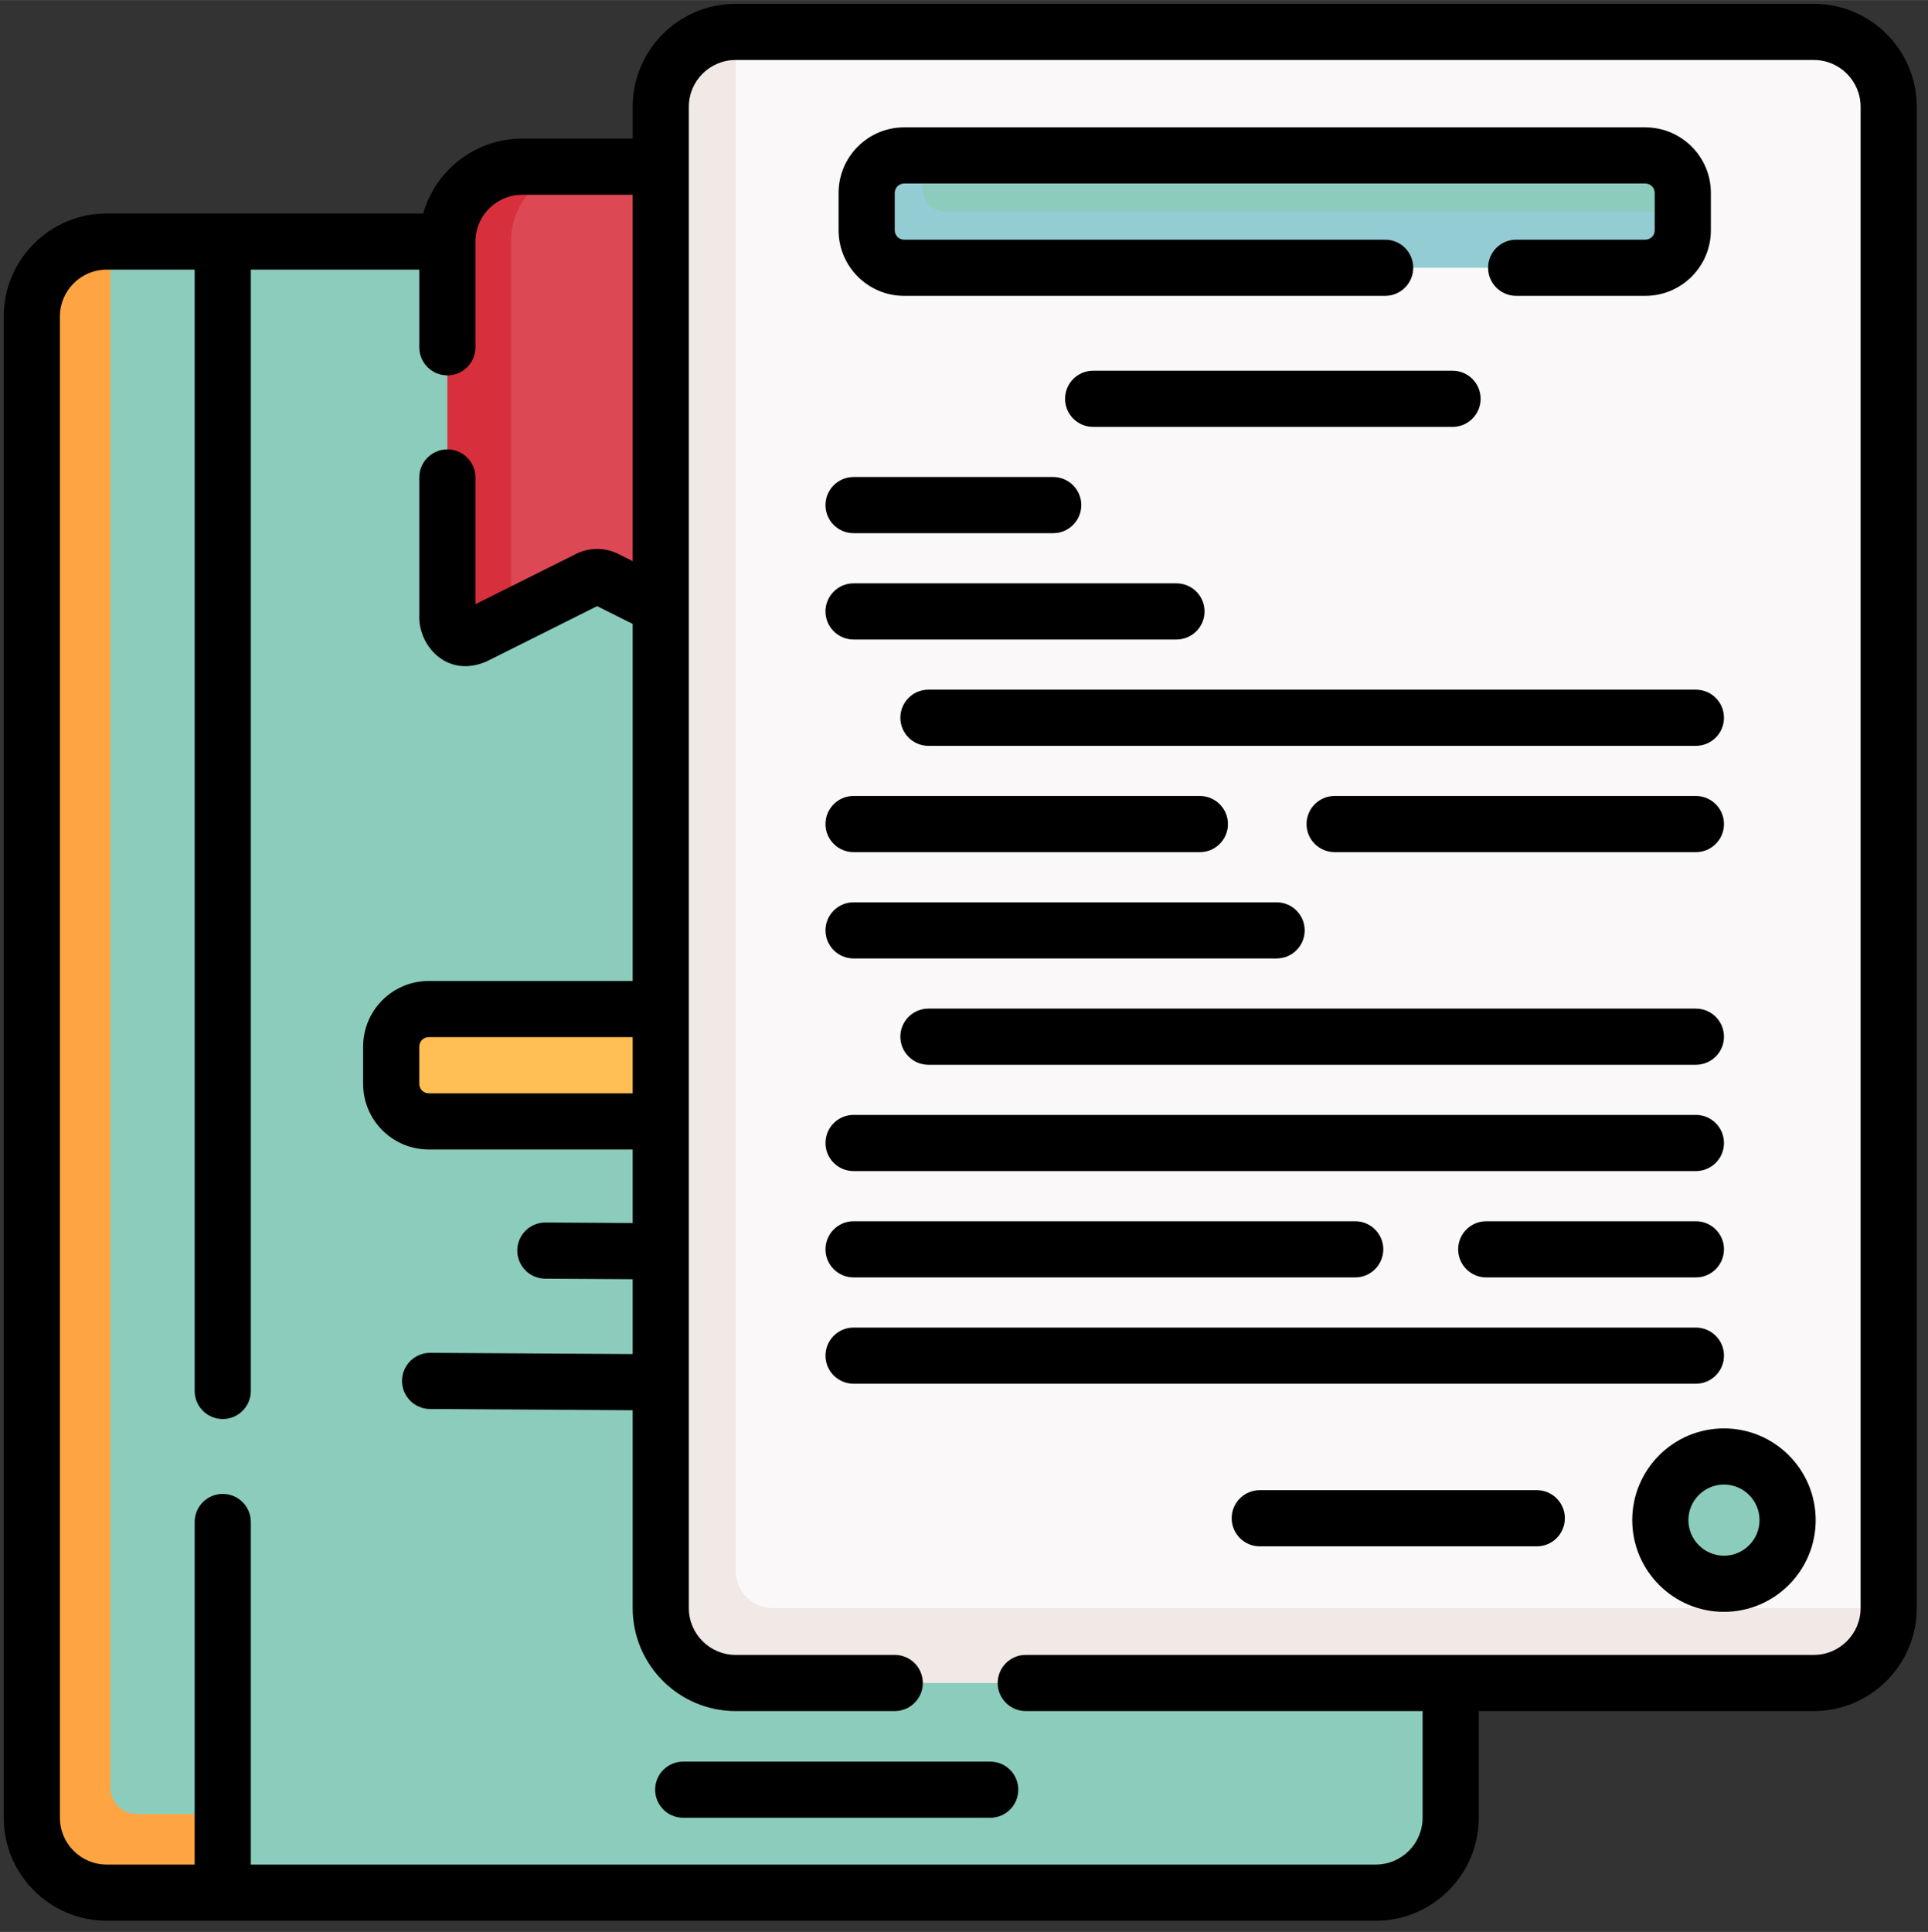<?xml version="1.0" encoding="UTF-8" standalone="no"?>
<!DOCTYPE svg PUBLIC "-//W3C//DTD SVG 1.1//EN" "http://www.w3.org/Graphics/SVG/1.1/DTD/svg11.dtd">
<svg version="1.1" xmlns="http://www.w3.org/2000/svg" xmlns:xlink="http://www.w3.org/1999/xlink" preserveAspectRatio="xMidYMid meet" viewBox="100.141 50.145 515 516" width="30" height="30.06"><rect x="100.141" y="50.145" width="515" height="516" fill="#333333" stroke="none"/><defs><path d="M167.14 125.15L180.64 113.65C353.44 113.65 449.44 113.65 468.64 113.65C479.69 113.65 488.64 122.6 488.64 133.65C488.64 173.75 488.64 494.55 488.64 534.65C488.64 545.69 478.19 551.15 467.14 551.15C447.07 550.95 346.74 549.95 166.14 548.15L167.14 125.15Z" id="bODiGLMfB"></path><path d="M488.64 534.65C488.64 545.7 479.69 554.65 468.64 554.65C448.11 554.65 345.44 554.65 160.64 554.65L135.14 345.15L160.64 113.65L180.64 113.65C180.64 360.85 180.64 498.18 180.64 525.65C180.64 530.62 184.67 534.65 189.64 534.65C249.44 534.65 428.84 534.65 488.64 534.65Z" id="b1yT4x3rzt"></path><path d="M160.14 551.15C145.44 550.25 137.27 549.75 135.64 549.65C124.6 549.65 115.64 540.69 115.64 529.65C115.29 490.3 112.49 175.5 112.14 136.15C112.14 125.1 118.6 113.65 129.64 113.65C131.71 113.65 142.04 113.65 160.64 113.65L160.64 534.65L156.14 542.15L160.14 551.15Z" id="o5FQ9UQQm"></path><path d="M160.64 534.65L160.64 554.65C142.04 554.65 131.71 554.65 129.64 554.65C118.6 554.65 109.64 545.69 109.64 534.65C109.64 494.55 109.64 173.75 109.64 133.65C109.64 122.6 118.59 113.65 129.64 113.65C129.64 155.05 129.64 486.25 129.64 527.65C129.64 531.51 132.78 534.65 136.64 534.65C139.84 534.65 147.84 534.65 160.64 534.65Z" id="b21HA84f9"></path><path d="M261.88 204.76C260.47 204.06 258.81 204.06 257.41 204.76C256.02 205.46 249.1 208.92 236.64 215.15C232.86 213.8 230.76 213.05 230.34 212.91C227.01 214.57 223.1 212.15 223.1 208.43C223.28 199.45 224.71 127.62 224.89 118.65C224.89 107.6 228.14 96.61 239.18 96.61C239.98 96.48 243.98 95.83 251.18 94.65C268.26 94.65 277.74 94.65 279.64 94.65C290.69 94.65 299.64 103.6 299.64 114.65C299.64 124.74 299.64 205.47 299.64 215.56C299.64 219.27 295.73 221.69 292.41 220.03C286.3 216.97 264.93 206.29 261.88 204.76Z" id="b20Y2uzBtl"></path><path d="M256.64 94.65C245.59 94.65 236.64 103.6 236.64 114.65C236.64 121.35 236.64 154.85 236.64 215.15C230.79 218.07 227.53 219.7 226.88 220.03C223.55 221.69 219.64 219.28 219.64 215.56C219.64 205.46 219.64 124.74 219.64 114.65C219.64 103.6 228.59 94.65 239.64 94.65C243.04 94.65 253.24 94.65 256.64 94.65Z" id="c48DznANwG"></path><path d="M432.64 319.65C438.16 319.65 442.64 324.12 442.64 329.65C442.64 330.65 442.64 338.65 442.64 339.65C442.64 345.17 438.16 349.65 432.64 349.65C410.84 349.65 236.44 349.65 214.64 349.65C209.12 349.65 204.64 345.17 204.64 339.65C204.64 338.65 204.64 330.65 204.64 329.65C204.64 324.12 209.12 319.65 214.64 319.65C258.24 319.65 410.84 319.65 432.64 319.65Z" id="h9awbAK0j"></path><path d="M303.14 494.74C292.1 494.74 283.14 485.79 283.14 474.74C283.33 435.75 284.86 123.86 285.06 84.87C285.06 73.82 285.6 58.65 296.64 58.65C325.44 58.65 555.84 58.65 584.64 58.65C595.69 58.65 604.64 67.6 604.64 78.65C604.64 118.75 604.64 439.55 604.64 479.65C604.64 490.69 588.69 494.74 577.64 494.74C522.74 494.74 330.59 494.74 303.14 494.74Z" id="alDOG2EUD"></path><path d="M604.64 479.65C604.64 490.7 595.69 499.65 584.64 499.65C555.84 499.65 325.44 499.65 296.64 499.65C285.6 499.65 276.64 490.69 276.64 479.65C276.64 439.55 276.64 118.75 276.64 78.65C276.64 67.6 285.59 58.65 296.64 58.65C296.64 99.75 296.64 428.55 296.64 469.65C296.64 475.17 301.12 479.65 306.64 479.65C366.24 479.65 545.04 479.65 604.64 479.65Z" id="ha3LpTW4a"></path><path d="M346.64 91.65C462.44 91.65 526.77 91.65 539.64 91.65C545.16 91.65 549.64 96.12 549.64 101.65C549.64 101.98 549.64 103.65 549.64 106.65C545.51 109.2 543.22 110.63 542.76 110.91C542.76 116.43 541.39 118.06 535.86 118.06C516.97 118.12 365.86 118.59 346.97 118.65C341.45 118.65 336.97 114.17 336.97 108.65C336.7 108.08 334.52 103.56 334.25 103C334.25 97.47 338.73 93 344.25 93C344.57 92.82 345.36 92.37 346.64 91.65Z" id="dFawUHuIE"></path><path d="M549.64 106.65C549.64 109.65 549.64 111.31 549.64 111.65C549.64 117.17 545.16 121.65 539.64 121.65C519.84 121.65 361.44 121.65 341.64 121.65C336.12 121.65 331.64 117.17 331.64 111.65C331.64 110.65 331.64 102.65 331.64 101.65C331.64 96.13 336.12 91.65 341.64 91.65C341.97 91.65 343.64 91.65 346.64 91.65C346.64 97.05 346.64 100.05 346.64 100.65C346.64 103.96 349.33 106.65 352.64 106.65C378.91 106.65 444.57 106.65 549.64 106.65Z" id="g2r6RWSZng"></path><path d="M556.22 439.73C557.63 439.35 559.11 439.15 560.64 439.15C570.03 439.15 577.64 446.76 577.64 456.15C577.64 457.32 577.52 458.46 577.3 459.57C575.71 467.32 569.61 469.38 561.4 469.38C552.01 469.38 546.59 466.39 546.59 457C546.59 449.14 548.98 441.67 556.22 439.73Z" id="a2Svvb2hhG"></path><path d="M560.64 473.15C551.25 473.15 543.64 465.54 543.64 456.15C543.64 448.29 548.97 441.68 556.22 439.73C555.84 441.14 555.64 442.62 555.64 444.15C555.64 453.54 563.25 461.15 572.64 461.15C574.17 461.15 575.65 460.95 577.06 460.57C575.11 467.82 568.5 473.15 560.64 473.15Z" id="c2ms3pbinp"></path><path d="M282.64 520.65C278.5 520.65 275.14 524 275.14 528.15C275.14 532.29 278.5 535.65 282.64 535.65C290.84 535.65 356.44 535.65 364.64 535.65C368.78 535.65 372.14 532.29 372.14 528.15C372.14 524 368.78 520.65 364.64 520.65C348.24 520.65 299.04 520.65 282.64 520.65Z" id="eah2GgyVD"></path><path d="M296.64 51.15C281.48 51.15 269.14 63.48 269.14 78.65C269.14 79.21 269.14 82.05 269.14 87.15C251.44 87.15 241.61 87.15 239.64 87.15C227.08 87.15 216.46 95.62 213.19 107.15C193.55 107.15 147.54 107.15 128.64 107.15C113.48 107.15 101.14 119.48 101.14 134.65C101.14 174.75 101.14 495.55 101.14 535.65C101.14 550.81 113.48 563.15 128.64 563.15C162.54 563.15 433.74 563.15 467.64 563.15C482.8 563.15 495.14 550.81 495.14 535.65C495.14 533.75 495.14 524.25 495.14 507.15C548.84 507.15 578.67 507.15 584.64 507.15C599.8 507.15 612.14 494.81 612.14 479.65C612.14 439.55 612.14 118.75 612.14 78.65C612.14 63.48 599.8 51.15 584.64 51.15C527.04 51.15 325.44 51.15 296.64 51.15ZM269.14 342.15C236.44 342.15 218.27 342.15 214.64 342.15C213.26 342.15 212.14 341.02 212.14 339.65C212.14 338.65 212.14 330.65 212.14 329.65C212.14 328.27 213.26 327.15 214.64 327.15C218.27 327.15 236.44 327.15 269.14 327.15L269.14 342.15ZM597.14 479.65C597.14 486.54 591.53 492.15 584.64 492.15C563.59 492.15 395.19 492.15 374.14 492.15C370 492.15 366.64 495.5 366.64 499.65C366.64 503.79 370 507.15 374.14 507.15C381.21 507.15 416.54 507.15 480.14 507.15C480.14 524.25 480.14 533.75 480.14 535.65C480.14 542.54 474.53 548.15 467.64 548.15C447.61 548.15 347.44 548.15 167.14 548.15C167.14 493.25 167.14 462.75 167.14 456.65C167.14 452.5 163.78 449.15 159.64 449.15C155.5 449.15 152.14 452.5 152.14 456.65C152.14 462.75 152.14 493.25 152.14 548.15C138.04 548.15 130.21 548.15 128.64 548.15C121.75 548.15 116.14 542.54 116.14 535.65C116.14 495.55 116.14 174.75 116.14 134.65C116.14 127.75 121.75 122.15 128.64 122.15C130.21 122.15 138.04 122.15 152.14 122.15C152.14 301.85 152.14 401.68 152.14 421.65C152.14 425.79 155.5 429.15 159.64 429.15C163.78 429.15 167.14 425.79 167.14 421.65C167.14 401.68 167.14 301.85 167.14 122.15L212.14 122.15C212.14 134.59 212.14 141.5 212.14 142.89C212.14 147.03 215.5 150.39 219.64 150.39C223.78 150.39 227.14 147.03 227.14 142.89C227.14 140.06 227.14 117.47 227.14 114.65C227.14 107.75 232.75 102.15 239.64 102.15C241.61 102.15 251.44 102.15 269.14 102.15L269.14 200.01C266.8 198.84 265.49 198.19 265.23 198.06C261.73 196.31 257.55 196.31 254.05 198.06C252.26 198.95 243.29 203.44 227.14 211.51C227.14 191.2 227.14 179.91 227.14 177.66C227.14 173.51 223.78 170.16 219.64 170.16C215.5 170.16 212.14 173.51 212.14 177.66C212.14 181.45 212.14 211.77 212.14 215.56C212.58 223.61 220.28 231.2 230.23 226.74C232.19 225.75 242 220.85 259.64 212.03L269.14 216.78L269.14 312.15C236.44 312.15 218.27 312.15 214.64 312.15C204.99 312.15 197.14 320 197.14 329.65C197.14 330.65 197.14 338.65 197.14 339.65C197.14 349.29 204.99 357.15 214.64 357.15C218.27 357.15 236.44 357.15 269.14 357.15L269.14 376.8C255.17 376.71 247.41 376.67 245.86 376.66C245.84 376.66 245.83 376.66 245.81 376.66C241.69 376.66 238.34 379.98 238.31 384.11C238.29 388.25 241.62 391.63 245.77 391.66C247.32 391.67 255.12 391.71 269.14 391.8L269.14 411.8C236.7 411.6 218.68 411.49 215.08 411.47C215.06 411.47 215.05 411.47 215.03 411.47C210.91 411.47 207.56 414.79 207.53 418.92C207.51 423.06 210.84 426.44 214.99 426.47C218.6 426.49 236.65 426.6 269.14 426.8C269.14 458.51 269.14 476.12 269.14 479.65C269.14 494.81 281.48 507.15 296.64 507.15C300.89 507.15 334.89 507.15 339.14 507.15C343.28 507.15 346.64 503.79 346.64 499.65C346.64 495.5 343.28 492.15 339.14 492.15C334.89 492.15 300.89 492.15 296.64 492.15C289.75 492.15 284.14 486.54 284.14 479.65C284.14 439.55 284.14 118.75 284.14 78.65C284.14 71.75 289.75 66.15 296.64 66.15C325.44 66.15 555.84 66.15 584.64 66.15C591.53 66.15 597.14 71.75 597.14 78.65C597.14 158.85 597.14 399.45 597.14 479.65Z" id="a216Stjo63"></path><path d="M470.14 129.15C474.28 129.15 477.64 125.79 477.64 121.65C477.64 117.5 474.28 114.15 470.14 114.15C457.29 114.15 354.49 114.15 341.64 114.15C340.26 114.15 339.14 113.02 339.14 111.65C339.14 110.65 339.14 102.65 339.14 101.65C339.14 100.27 340.26 99.15 341.64 99.15C361.44 99.15 519.84 99.15 539.64 99.15C541.02 99.15 542.14 100.27 542.14 101.65C542.14 102.65 542.14 110.65 542.14 111.65C542.14 113.02 541.02 114.15 539.64 114.15C536.19 114.15 508.59 114.15 505.14 114.15C501 114.15 497.64 117.5 497.64 121.65C497.64 125.79 501 129.15 505.14 129.15C508.59 129.15 536.19 129.15 539.64 129.15C549.29 129.15 557.14 121.29 557.14 111.65C557.14 110.65 557.14 102.65 557.14 101.65C557.14 92 549.29 84.15 539.64 84.15C519.84 84.15 361.44 84.15 341.64 84.15C331.99 84.15 324.14 92 324.14 101.65C324.14 102.65 324.14 110.65 324.14 111.65C324.14 121.29 331.99 129.15 341.64 129.15C367.34 129.15 457.29 129.15 470.14 129.15Z" id="c6F0QWo9X"></path><path d="M392.14 149.15C388 149.15 384.64 152.5 384.64 156.65C384.64 160.79 388 164.15 392.14 164.15C401.74 164.15 478.54 164.15 488.14 164.15C492.28 164.15 495.64 160.79 495.64 156.65C495.64 152.5 492.28 149.15 488.14 149.15C468.94 149.15 401.74 149.15 392.14 149.15Z" id="a1WrgcXJx2"></path><path d="M381.47 192.54C385.61 192.54 388.97 189.18 388.97 185.04C388.97 180.9 385.61 177.54 381.47 177.54C376.14 177.54 333.47 177.54 328.14 177.54C324 177.54 320.64 180.9 320.64 185.04C320.64 189.18 324 192.54 328.14 192.54C338.81 192.54 376.14 192.54 381.47 192.54Z" id="a4BR4g8wwr"></path><path d="M414.39 220.94C418.53 220.94 421.89 217.58 421.89 213.44C421.89 209.3 418.53 205.94 414.39 205.94C405.77 205.94 336.77 205.94 328.14 205.94C324 205.94 320.64 209.3 320.64 213.44C320.64 217.58 324 220.94 328.14 220.94C345.39 220.94 405.77 220.94 414.39 220.94Z" id="h30L3ILNlQ"></path><path d="M348.14 234.34C344 234.34 340.64 237.69 340.64 241.84C340.64 245.98 344 249.34 348.14 249.34C368.64 249.34 532.64 249.34 553.14 249.34C557.28 249.34 560.64 245.98 560.64 241.84C560.64 237.69 557.28 234.34 553.14 234.34C512.14 234.34 389.14 234.34 348.14 234.34Z" id="b1jB7wqlMY"></path><path d="M420.64 277.73C424.78 277.73 428.14 274.38 428.14 270.23C428.14 266.09 424.78 262.73 420.64 262.73C411.39 262.73 337.39 262.73 328.14 262.73C324 262.73 320.64 266.09 320.64 270.23C320.64 274.38 324 277.73 328.14 277.73C346.64 277.73 411.39 277.73 420.64 277.73Z" id="acgjdYN1i"></path><path d="M456.64 262.73C452.5 262.73 449.14 266.09 449.14 270.23C449.14 274.38 452.5 277.73 456.64 277.73C466.29 277.73 543.49 277.73 553.14 277.73C557.28 277.73 560.64 274.38 560.64 270.23C560.64 266.09 557.28 262.73 553.14 262.73C533.84 262.73 466.29 262.73 456.64 262.73Z" id="ahylEDpd"></path><path d="M441.14 306.13C445.28 306.13 448.64 302.77 448.64 298.63C448.64 294.49 445.28 291.13 441.14 291.13C429.84 291.13 339.44 291.13 328.14 291.13C324 291.13 320.64 294.49 320.64 298.63C320.64 302.77 324 306.13 328.14 306.13C350.74 306.13 429.84 306.13 441.14 306.13Z" id="akn8tDhpI"></path><path d="M348.14 319.53C344 319.53 340.64 322.88 340.64 327.03C340.64 331.17 344 334.53 348.14 334.53C368.64 334.53 532.64 334.53 553.14 334.53C557.28 334.53 560.64 331.17 560.64 327.03C560.64 322.88 557.28 319.53 553.14 319.53C512.14 319.53 368.64 319.53 348.14 319.53Z" id="b1300J5AYL"></path><path d="M553.14 362.92C557.28 362.92 560.64 359.57 560.64 355.42C560.64 351.28 557.28 347.92 553.14 347.92C530.64 347.92 350.64 347.92 328.14 347.92C324 347.92 320.64 351.28 320.64 355.42C320.64 359.57 324 362.92 328.14 362.92C373.14 362.92 530.64 362.92 553.14 362.92Z" id="a5Rk9in0p"></path><path d="M462.14 391.32C466.28 391.32 469.64 387.96 469.64 383.82C469.64 379.68 466.28 376.32 462.14 376.32C448.74 376.32 341.54 376.32 328.14 376.32C324 376.32 320.64 379.68 320.64 383.82C320.64 387.96 324 391.32 328.14 391.32C354.94 391.32 448.74 391.32 462.14 391.32Z" id="a16VAOSoC9"></path><path d="M497.14 376.32C493 376.32 489.64 379.68 489.64 383.82C489.64 387.96 493 391.32 497.14 391.32C502.74 391.32 547.54 391.32 553.14 391.32C557.28 391.32 560.64 387.96 560.64 383.82C560.64 379.68 557.28 376.32 553.14 376.32C541.94 376.32 502.74 376.32 497.14 376.32Z" id="c52n1gvEOD"></path><path d="M553.14 404.72C530.64 404.72 350.64 404.72 328.14 404.72C324 404.72 320.64 408.07 320.64 412.22C320.64 416.36 324 419.72 328.14 419.72C350.64 419.72 530.64 419.72 553.14 419.72C557.28 419.72 560.64 416.36 560.64 412.22C560.64 408.07 557.28 404.72 553.14 404.72Z" id="e1VlaqZMP"></path><path d="M536.14 456.15C536.14 469.66 547.13 480.65 560.64 480.65C574.15 480.65 585.14 469.66 585.14 456.15C585.14 442.64 574.15 431.65 560.64 431.65C547.13 431.65 536.14 442.64 536.14 456.15ZM551.14 456.15C551.14 450.91 555.4 446.65 560.64 446.65C565.88 446.65 570.14 450.91 570.14 456.15C570.14 461.38 565.88 465.65 560.64 465.65C555.4 465.65 551.14 461.38 551.14 456.15Z" id="aIi7MeTI4"></path><path d="M436.64 448.15C432.5 448.15 429.14 451.5 429.14 455.65C429.14 459.79 432.5 463.15 436.64 463.15C444.04 463.15 503.24 463.15 510.64 463.15C514.78 463.15 518.14 459.79 518.14 455.65C518.14 451.5 514.78 448.15 510.64 448.15C495.84 448.15 444.04 448.15 436.64 448.15Z" id="a2HbluZQr0"></path></defs><g><g><use xlink:href="#bODiGLMfB" opacity="1" fill="#8bccbd" fill-opacity="1"></use><g><use xlink:href="#bODiGLMfB" opacity="1" fill-opacity="0" stroke="#000000" stroke-width="1" stroke-opacity="0"></use></g></g><g><use xlink:href="#b1yT4x3rzt" opacity="1" fill="#8bccbd" fill-opacity="1"></use><g><use xlink:href="#b1yT4x3rzt" opacity="1" fill-opacity="0" stroke="#000000" stroke-width="1" stroke-opacity="0"></use></g></g><g><use xlink:href="#o5FQ9UQQm" opacity="1" fill="#8bccbd" fill-opacity="1"></use><g><use xlink:href="#o5FQ9UQQm" opacity="1" fill-opacity="0" stroke="#000000" stroke-width="1" stroke-opacity="0"></use></g></g><g><use xlink:href="#b21HA84f9" opacity="1" fill="#ffa442" fill-opacity="1"></use><g><use xlink:href="#b21HA84f9" opacity="1" fill-opacity="0" stroke="#000000" stroke-width="1" stroke-opacity="0"></use></g></g><g><use xlink:href="#b20Y2uzBtl" opacity="1" fill="#dc4955" fill-opacity="1"></use><g><use xlink:href="#b20Y2uzBtl" opacity="1" fill-opacity="0" stroke="#000000" stroke-width="1" stroke-opacity="0"></use></g></g><g><use xlink:href="#c48DznANwG" opacity="1" fill="#d82f3c" fill-opacity="1"></use><g><use xlink:href="#c48DznANwG" opacity="1" fill-opacity="0" stroke="#000000" stroke-width="1" stroke-opacity="0"></use></g></g><g><use xlink:href="#h9awbAK0j" opacity="1" fill="#ffbf54" fill-opacity="1"></use><g><use xlink:href="#h9awbAK0j" opacity="1" fill-opacity="0" stroke="#000000" stroke-width="1" stroke-opacity="0"></use></g></g><g><use xlink:href="#alDOG2EUD" opacity="1" fill="#faf8f8" fill-opacity="1"></use><g><use xlink:href="#alDOG2EUD" opacity="1" fill-opacity="0" stroke="#000000" stroke-width="1" stroke-opacity="0"></use></g></g><g><use xlink:href="#ha3LpTW4a" opacity="1" fill="#f0e9e6" fill-opacity="1"></use><g><use xlink:href="#ha3LpTW4a" opacity="1" fill-opacity="0" stroke="#000000" stroke-width="1" stroke-opacity="0"></use></g></g><g><use xlink:href="#dFawUHuIE" opacity="1" fill="#8bccbd" fill-opacity="1"></use><g><use xlink:href="#dFawUHuIE" opacity="1" fill-opacity="0" stroke="#000000" stroke-width="1" stroke-opacity="0"></use></g></g><g><use xlink:href="#g2r6RWSZng" opacity="1" fill="#94ccd4" fill-opacity="1"></use><g><use xlink:href="#g2r6RWSZng" opacity="1" fill-opacity="0" stroke="#000000" stroke-width="1" stroke-opacity="0"></use></g></g><g><use xlink:href="#a2Svvb2hhG" opacity="1" fill="#8bccbd" fill-opacity="1"></use><g><use xlink:href="#a2Svvb2hhG" opacity="1" fill-opacity="0" stroke="#000000" stroke-width="1" stroke-opacity="0"></use></g></g><g><use xlink:href="#c2ms3pbinp" opacity="1" fill="#8bccbd" fill-opacity="1"></use><g><use xlink:href="#c2ms3pbinp" opacity="1" fill-opacity="0" stroke="#000000" stroke-width="1" stroke-opacity="0"></use></g></g><g><use xlink:href="#eah2GgyVD" opacity="1" fill="#000000" fill-opacity="1"></use><g><use xlink:href="#eah2GgyVD" opacity="1" fill-opacity="0" stroke="#000000" stroke-width="1" stroke-opacity="0"></use></g></g><g><use xlink:href="#a216Stjo63" opacity="1" fill="#000000" fill-opacity="1"></use><g><use xlink:href="#a216Stjo63" opacity="1" fill-opacity="0" stroke="#000000" stroke-width="1" stroke-opacity="0"></use></g></g><g><use xlink:href="#c6F0QWo9X" opacity="1" fill="#000000" fill-opacity="1"></use><g><use xlink:href="#c6F0QWo9X" opacity="1" fill-opacity="0" stroke="#000000" stroke-width="1" stroke-opacity="0"></use></g></g><g><use xlink:href="#a1WrgcXJx2" opacity="1" fill="#000000" fill-opacity="1"></use><g><use xlink:href="#a1WrgcXJx2" opacity="1" fill-opacity="0" stroke="#000000" stroke-width="1" stroke-opacity="0"></use></g></g><g><use xlink:href="#a4BR4g8wwr" opacity="1" fill="#000000" fill-opacity="1"></use><g><use xlink:href="#a4BR4g8wwr" opacity="1" fill-opacity="0" stroke="#000000" stroke-width="1" stroke-opacity="0"></use></g></g><g><use xlink:href="#h30L3ILNlQ" opacity="1" fill="#000000" fill-opacity="1"></use><g><use xlink:href="#h30L3ILNlQ" opacity="1" fill-opacity="0" stroke="#000000" stroke-width="1" stroke-opacity="0"></use></g></g><g><use xlink:href="#b1jB7wqlMY" opacity="1" fill="#000000" fill-opacity="1"></use><g><use xlink:href="#b1jB7wqlMY" opacity="1" fill-opacity="0" stroke="#000000" stroke-width="1" stroke-opacity="0"></use></g></g><g><use xlink:href="#acgjdYN1i" opacity="1" fill="#000000" fill-opacity="1"></use><g><use xlink:href="#acgjdYN1i" opacity="1" fill-opacity="0" stroke="#000000" stroke-width="1" stroke-opacity="0"></use></g></g><g><use xlink:href="#ahylEDpd" opacity="1" fill="#000000" fill-opacity="1"></use><g><use xlink:href="#ahylEDpd" opacity="1" fill-opacity="0" stroke="#000000" stroke-width="1" stroke-opacity="0"></use></g></g><g><use xlink:href="#akn8tDhpI" opacity="1" fill="#000000" fill-opacity="1"></use><g><use xlink:href="#akn8tDhpI" opacity="1" fill-opacity="0" stroke="#000000" stroke-width="1" stroke-opacity="0"></use></g></g><g><use xlink:href="#b1300J5AYL" opacity="1" fill="#000000" fill-opacity="1"></use><g><use xlink:href="#b1300J5AYL" opacity="1" fill-opacity="0" stroke="#000000" stroke-width="1" stroke-opacity="0"></use></g></g><g><use xlink:href="#a5Rk9in0p" opacity="1" fill="#000000" fill-opacity="1"></use><g><use xlink:href="#a5Rk9in0p" opacity="1" fill-opacity="0" stroke="#000000" stroke-width="1" stroke-opacity="0"></use></g></g><g><use xlink:href="#a16VAOSoC9" opacity="1" fill="#000000" fill-opacity="1"></use><g><use xlink:href="#a16VAOSoC9" opacity="1" fill-opacity="0" stroke="#000000" stroke-width="1" stroke-opacity="0"></use></g></g><g><use xlink:href="#c52n1gvEOD" opacity="1" fill="#000000" fill-opacity="1"></use><g><use xlink:href="#c52n1gvEOD" opacity="1" fill-opacity="0" stroke="#000000" stroke-width="1" stroke-opacity="0"></use></g></g><g><use xlink:href="#e1VlaqZMP" opacity="1" fill="#000000" fill-opacity="1"></use><g><use xlink:href="#e1VlaqZMP" opacity="1" fill-opacity="0" stroke="#000000" stroke-width="1" stroke-opacity="0"></use></g></g><g><use xlink:href="#aIi7MeTI4" opacity="1" fill="#000000" fill-opacity="1"></use><g><use xlink:href="#aIi7MeTI4" opacity="1" fill-opacity="0" stroke="#000000" stroke-width="1" stroke-opacity="0"></use></g></g><g><use xlink:href="#a2HbluZQr0" opacity="1" fill="#000000" fill-opacity="1"></use><g><use xlink:href="#a2HbluZQr0" opacity="1" fill-opacity="0" stroke="#000000" stroke-width="1" stroke-opacity="0"></use></g></g></g></svg>